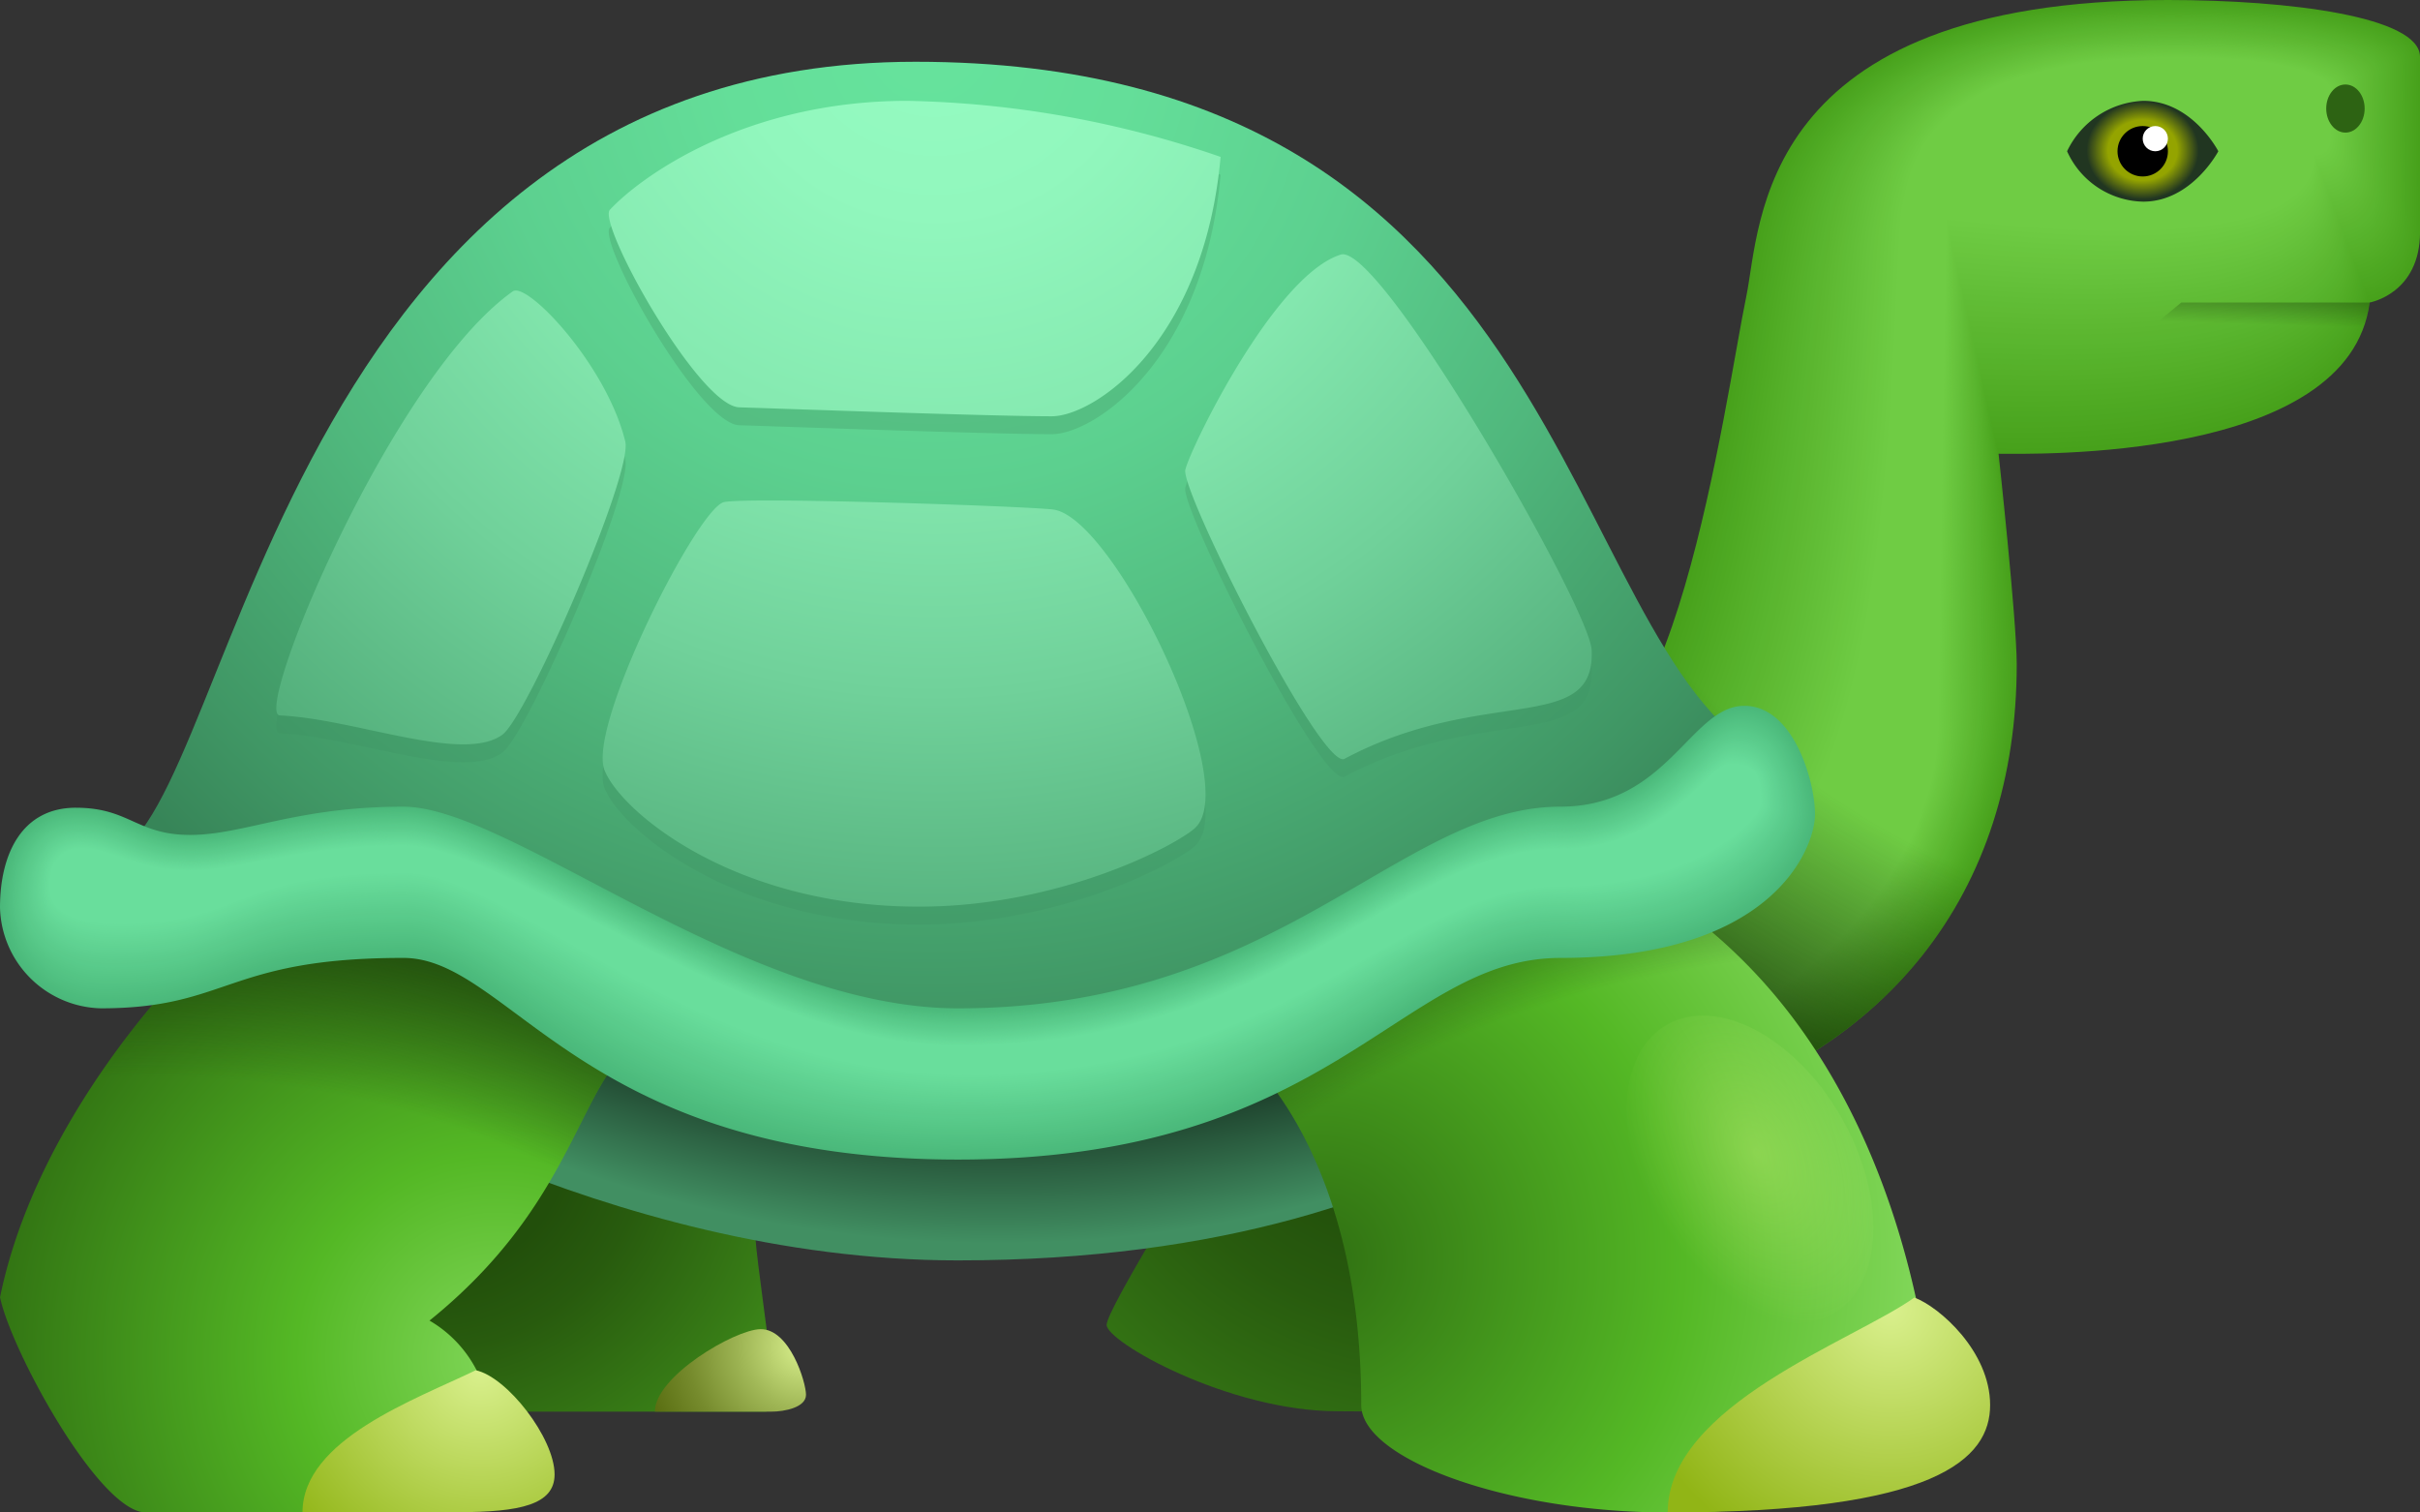 <svg id="icons8_turtle" xmlns="http://www.w3.org/2000/svg" xmlns:xlink="http://www.w3.org/1999/xlink" width="162.216" height="101.385" viewBox="0 0 162.216 101.385">
  <rect x="0" y="0" width="162.216" height="101.385" fill="#333333" stroke="none"/>
  <defs>
    <linearGradient id="linear-gradient" x1="0.506" y1="0.413" x2="0.557" y2="-0.289" gradientUnits="objectBoundingBox">
      <stop offset="0.411" stop-color="#1a3d0a" stop-opacity="0"/>
      <stop offset="1" stop-color="#1a3d0a"/>
    </linearGradient>
    <radialGradient id="radial-gradient" cx="1.447" cy="-0.603" r="1.764" gradientTransform="matrix(-1.138, 0, 0, 1, 3.224, 0)" gradientUnits="objectBoundingBox">
      <stop offset="0.736" stop-color="#1a3d0a" stop-opacity="0"/>
      <stop offset="1" stop-color="#1a3d0a"/>
    </radialGradient>
    <radialGradient id="radial-gradient-2" cx="0.81" cy="-0.199" r="2.412" gradientTransform="matrix(-0.798, 0, 0, 1, 1.395, 0)" gradientUnits="objectBoundingBox">
      <stop offset="0.245" stop-color="#224f0b"/>
      <stop offset="0.379" stop-color="#285b0e"/>
      <stop offset="0.621" stop-color="#377b16"/>
      <stop offset="0.942" stop-color="#4fae23"/>
      <stop offset="1" stop-color="#54b825"/>
    </radialGradient>
    <radialGradient id="radial-gradient-3" cx="0.187" cy="0.307" r="1.4" gradientTransform="matrix(-0.881, 0, 0, 1, 0.389, 0)" xlink:href="#radial-gradient-2"/>
    <radialGradient id="radial-gradient-4" cx="0.495" cy="-3.283" r="4.244" gradientTransform="matrix(-0.006, 1, 0.253, 0.014, 1.329, -3.73)" gradientUnits="objectBoundingBox">
      <stop offset="0.933" stop-color="#1b3b28"/>
      <stop offset="1" stop-color="#418f62"/>
    </radialGradient>
    <radialGradient id="radial-gradient-5" cx="0.092" cy="0.607" r="0.92" gradientTransform="matrix(-0.916, 0, 0, 1, 0.21, 0)" gradientUnits="objectBoundingBox">
      <stop offset="0" stop-color="#307012"/>
      <stop offset="0.611" stop-color="#54b825"/>
      <stop offset="1" stop-color="#80d658"/>
    </radialGradient>
    <radialGradient id="radial-gradient-6" cx="1.433" cy="3.122" r="3.353" gradientTransform="matrix(-0.613, 0, 0, 1, 1.95, 0)" gradientUnits="objectBoundingBox">
      <stop offset="0.862" stop-color="#1a3d0a" stop-opacity="0"/>
      <stop offset="1" stop-color="#1a3d0a"/>
    </radialGradient>
    <radialGradient id="radial-gradient-7" cx="0.764" cy="0.741" r="0.879" gradientTransform="matrix(-0.874, 0, 0, 1, 1.4, 0)" gradientUnits="objectBoundingBox">
      <stop offset="0" stop-color="#80d658"/>
      <stop offset="0.389" stop-color="#54b825"/>
      <stop offset="1" stop-color="#307012"/>
    </radialGradient>
    <radialGradient id="radial-gradient-8" cx="-0.079" cy="2.993" r="3.151" gradientTransform="matrix(-0.532, 0, 0, 1, 0.149, 0)" gradientUnits="objectBoundingBox">
      <stop offset="0.797" stop-color="#1a3d0a" stop-opacity="0"/>
      <stop offset="1" stop-color="#1a3d0a"/>
    </radialGradient>
    <radialGradient id="radial-gradient-9" cx="0.498" cy="-0.02" r="1.07" gradientTransform="matrix(-0.617, 0, 0, 1, 0.805, 0)" gradientUnits="objectBoundingBox">
      <stop offset="0" stop-color="#66e39d"/>
      <stop offset="0.185" stop-color="#64de99"/>
      <stop offset="0.404" stop-color="#5cd08f"/>
      <stop offset="0.64" stop-color="#50b87d"/>
      <stop offset="0.886" stop-color="#409765"/>
      <stop offset="1" stop-color="#378558"/>
    </radialGradient>
    <radialGradient id="radial-gradient-10" cx="0.789" cy="0.055" r="1.26" gradientTransform="matrix(-0.667, 0, 0, 1, 1.218, 0)" gradientUnits="objectBoundingBox">
      <stop offset="0" stop-color="#d9f08d"/>
      <stop offset="1" stop-color="#91b516"/>
    </radialGradient>
    <radialGradient id="radial-gradient-11" cx="0.864" cy="-0.006" r="1.666" gradientTransform="matrix(-0.564, 0, 0, 1, 1.193, 0)" xlink:href="#radial-gradient-10"/>
    <radialGradient id="radial-gradient-12" cx="1.383" cy="0.215" r="2.219" gradientTransform="matrix(-0.546, 0, 0, 1, 1.737, 0)" gradientUnits="objectBoundingBox">
      <stop offset="0" stop-color="#d9f08d"/>
      <stop offset="0.33" stop-color="#a1b857"/>
      <stop offset="0.631" stop-color="#768b2d"/>
      <stop offset="0.864" stop-color="#5b7013"/>
      <stop offset="1" stop-color="#516609"/>
    </radialGradient>
    <radialGradient id="radial-gradient-13" cx="0.5" cy="0.5" r="0.342" gradientTransform="matrix(-1.079, 0.5, 0.988, 1.375, 0.572, -0.484)" gradientUnits="objectBoundingBox">
      <stop offset="0" stop-color="#e6ff8a" stop-opacity="0.302"/>
      <stop offset="1" stop-color="#e6ff8a" stop-opacity="0"/>
    </radialGradient>
    <radialGradient id="radial-gradient-14" cx="0.5" cy="0.5" r="0.424" gradientTransform="matrix(-0.535, -0.804, -1.049, 0.861, -1.856, 0.934)" xlink:href="#radial-gradient-13"/>
    <radialGradient id="radial-gradient-15" cx="0.514" cy="-0.106" r="1.38" gradientTransform="matrix(-0.613, 0, 0, 1, 0.823, 0)" gradientUnits="objectBoundingBox">
      <stop offset="0" stop-color="#5ccc8d"/>
      <stop offset="0.221" stop-color="#59c789"/>
      <stop offset="0.481" stop-color="#52b97e"/>
      <stop offset="0.761" stop-color="#45a16d"/>
      <stop offset="0.998" stop-color="#378759"/>
    </radialGradient>
    <radialGradient id="radial-gradient-16" cx="0.514" cy="-0.106" r="1.38" gradientTransform="matrix(-0.613, 0, 0, 1, 0.823, 0)" gradientUnits="objectBoundingBox">
      <stop offset="0.002" stop-color="#95fcc2"/>
      <stop offset="0.178" stop-color="#91f7bd"/>
      <stop offset="0.387" stop-color="#85e9b0"/>
      <stop offset="0.611" stop-color="#70d19a"/>
      <stop offset="0.845" stop-color="#54b07c"/>
      <stop offset="0.999" stop-color="#3e9664"/>
    </radialGradient>
    <radialGradient id="radial-gradient-17" cx="0.5" cy="0.5" r="0.486" gradientTransform="matrix(0, 1, 0.99, 0, 2.546, 1.004)" gradientUnits="objectBoundingBox">
      <stop offset="0.631" stop-color="#cbf7d5" stop-opacity="0.702"/>
      <stop offset="1" stop-color="#cbf7d5" stop-opacity="0"/>
    </radialGradient>
    <radialGradient id="radial-gradient-18" cx="0.5" cy="0.5" r="0.667" gradientTransform="matrix(-0.667, 0, 0, 0.874, 0.833, 0.054)" gradientUnits="objectBoundingBox">
      <stop offset="0.514" stop-color="#94a400"/>
      <stop offset="0.833" stop-color="#213621"/>
    </radialGradient>
  </defs>
  <path id="Tracé_1" data-name="Tracé 1" d="M62.032,13.809c0-2.687-8.743-3.809-16.9-3.809C17.5,10,17.852,25.15,16.875,29.855c-1.44,6.928-5.056,34.66-13.491,30.666S4.939,69.4,4.939,69.4s.625,16.921,4.775,15.914C26.5,81.25,35,69.655,35,54.525c0-2.95-1.217-14.109-1.217-14.109,2.18,0,23.5.578,24.873-10.138,0,0,3.379-.585,3.379-4.731Z" transform="translate(100.184 -10)" fill="#47a11b"/>
  <path id="Tracé_2" data-name="Tracé 2" d="M61.715,13.8c0-2.663-8.665-3.775-16.749-3.775-27.391,0-27.07,14.968-28.036,19.631C15.5,36.525,11.982,64.6,3.439,60.651c-8.391-3.876,1.4,8.7,1.4,8.7s.622,16.772,4.735,15.775C26.21,81.093,34.693,69.546,34.693,54.551,34.693,51.624,33.513,40,33.513,40c2.163,0,23.535.642,24.87-10.007,0,0,3.329-.564,3.329-4.657C61.715,22.743,61.715,15.916,61.715,13.8Z" transform="translate(100.365 -9.938)" fill="#48a21c"/>
  <path id="Tracé_3" data-name="Tracé 3" d="M61.391,13.792c0-2.639-8.591-3.741-16.6-3.741-27.147,0-26.853,14.785-27.813,19.405-1.413,6.806-4.839,35.218-13.488,31.325-8.341-3.755,1.24,8.52,1.24,8.52s.615,16.62,4.691,15.634c16.492-3.995,24.968-15.495,24.968-30.358,0-2.9-1.139-14.995-1.139-14.995,2.143,0,23.562.706,24.863-9.875,0,0,3.278-.547,3.278-4.583C61.391,22.555,61.391,15.891,61.391,13.792Z" transform="translate(100.554 -9.879)" fill="#49a31d"/>
  <path id="Tracé_4" data-name="Tracé 4" d="M61.073,13.784c0-2.616-8.513-3.707-16.451-3.707-26.9,0-26.641,14.6-27.59,19.182C15.629,36,12.3,64.754,3.544,60.915c-8.293-3.64,1.081,8.341,1.081,8.341s.608,16.472,4.65,15.495C25.622,80.786,34.088,69.333,34.088,54.6c0-2.873-1.1-15.438-1.1-15.438,2.122,0,23.589.771,24.86-9.743,0,0,3.227-.531,3.227-4.508C61.073,22.368,61.073,15.863,61.073,13.784Z" transform="translate(100.737 -9.817)" fill="#4aa41e"/>
  <path id="Tracé_5" data-name="Tracé 5" d="M60.753,13.777c0-2.592-8.435-3.674-16.3-3.674-26.661,0-26.428,14.42-27.367,18.959C15.694,35.747,12.46,64.834,3.6,61.045c-8.243-3.521.926,8.158.926,8.158s.6,16.323,4.61,15.353c16.2-3.924,24.65-15.333,24.65-29.929,0-2.849-1.058-15.884-1.058-15.884,2.105,0,23.616.835,24.856-9.611,0,0,3.177-.514,3.177-4.434C60.753,22.178,60.753,15.835,60.753,13.777Z" transform="translate(100.925 -9.755)" fill="#4ba51f"/>
  <path id="Tracé_6" data-name="Tracé 6" d="M60.432,13.768c0-2.568-8.357-3.64-16.151-3.64-26.414,0-26.211,14.238-27.147,18.733C15.758,35.484,12.622,64.91,3.65,61.175c-8.189-3.41.767,7.979.767,7.979s.6,16.174,4.566,15.214c16.049-3.886,24.495-15.252,24.495-29.712,0-2.822-1.021-16.326-1.021-16.326,2.085,0,23.646.9,24.849-9.479,0,0,3.126-.493,3.126-4.36Z" transform="translate(101.111 -9.695)" fill="#4ca620"/>
  <path id="Tracé_7" data-name="Tracé 7" d="M60.112,13.76c0-2.545-8.28-3.606-16-3.606-26.171,0-26,14.055-26.924,18.509C15.823,35.226,12.789,64.99,3.7,61.306c-8.134-3.3.612,7.8.612,7.8S4.9,85.131,8.838,84.178c15.9-3.849,24.336-15.171,24.336-29.5,0-2.795-.98-16.769-.98-16.769,2.065,0,23.673.96,24.846-9.344,0,0,3.075-.477,3.075-4.285C60.112,21.8,60.112,15.781,60.112,13.76Z" transform="translate(101.296 -9.634)" fill="#4ca721"/>
  <path id="Tracé_8" data-name="Tracé 8" d="M59.792,13.752c0-2.521-8.205-3.572-15.853-3.572-25.927,0-25.782,13.873-26.7,18.286-1.352,6.5-4.285,36.6-13.481,32.974-8.08-3.187.453,7.617.453,7.617S4.8,84.934,8.691,83.988C24.442,80.173,32.867,68.9,32.867,54.7c0-2.768-.939-17.212-.939-17.212,2.045,0,23.7,1.024,24.839-9.212,0,0,3.025-.46,3.025-4.211Z" transform="translate(101.481 -9.572)" fill="#4da822"/>
  <path id="Tracé_9" data-name="Tracé 9" d="M59.472,13.743c0-2.5-8.128-3.538-15.7-3.538C18.084,10.2,18.2,23.9,17.29,28.265c-1.338,6.441-4.17,36.874-13.481,33.3-8.026-3.079.3,7.438.3,7.438S4.687,84.73,8.547,83.8c15.6-3.778,24.021-15,24.021-29.067,0-2.744-.9-17.654-.9-17.654,2.028,0,23.727,1.088,24.836-9.081,0,0,2.974-.439,2.974-4.137C59.472,21.428,59.472,15.73,59.472,13.743Z" transform="translate(101.665 -9.512)" fill="#4ea922"/>
  <path id="Tracé_10" data-name="Tracé 10" d="M59.157,13.736c0-2.474-8.05-3.5-15.556-3.5-25.441,0-25.356,13.508-26.255,17.837C16.021,34.445,13.291,65.212,3.865,61.7-4.1,58.73,4,68.96,4,68.96s.578,15.576,4.4,14.65c15.454-3.744,23.863-14.924,23.863-28.854,0-2.717-.862-18.1-.862-18.1,2.007,0,23.754,1.152,24.829-8.949,0,0,2.923-.422,2.923-4.062C59.157,21.241,59.157,15.7,59.157,13.736Z" transform="translate(101.845 -9.45)" fill="#4faa23"/>
  <path id="Tracé_11" data-name="Tracé 11" d="M58.835,13.728c0-2.45-7.972-3.471-15.407-3.471-25.2,0-25.14,13.325-26.032,17.614-1.311,6.316-3.94,37.418-13.477,33.964-7.911-2.866-.017,7.077-.017,7.077s.571,15.427,4.356,14.512c15.309-3.707,23.7-14.843,23.7-28.638,0-2.69-.821-18.54-.821-18.54,1.987,0,23.785,1.217,24.826-8.817,0,0,2.873-.406,2.873-3.988C58.835,21.051,58.835,15.674,58.835,13.728Z" transform="translate(102.032 -9.388)" fill="#50ab24"/>
  <path id="Tracé_12" data-name="Tracé 12" d="M58.52,13.721c0-2.426-7.895-3.44-15.258-3.44-24.954,0-24.927,13.143-25.809,17.387-1.3,6.255-3.822,37.688-13.477,34.292-7.854-2.761-.176,6.9-.176,6.9s.564,15.279,4.312,14.37c15.16-3.67,23.548-14.762,23.548-28.422,0-2.666-.781-18.983-.781-18.983,1.97,0,23.812,1.281,24.819-8.685,0,0,2.822-.385,2.822-3.913Z" transform="translate(102.216 -9.331)" fill="#51ac25"/>
  <path id="Tracé_13" data-name="Tracé 13" d="M58.2,13.714c0-2.4-7.817-3.407-15.11-3.407-24.707,0-24.714,12.96-25.586,17.164C16.219,33.666,13.8,65.427,4.03,62.094c-7.793-2.66-.331,6.718-.331,6.718s.561,15.13,4.272,14.231C22.982,79.407,31.36,68.363,31.36,54.835c0-2.639-.743-19.425-.743-19.425,1.95,0,23.839,1.345,24.816-8.553,0,0,2.771-.368,2.771-3.839Z" transform="translate(102.397 -9.269)" fill="#52ad26"/>
  <path id="Tracé_14" data-name="Tracé 14" d="M57.88,13.706c0-2.376-7.742-3.373-14.958-3.373-24.464,0-24.5,12.778-25.363,16.941C16.285,33.408,13.974,65.5,4.085,62.225c-7.732-2.558-.49,6.536-.49,6.536S4.15,83.739,7.823,82.85c14.863-3.6,23.231-14.6,23.231-27.992,0-2.612-.7-19.868-.7-19.868,1.93,0,23.866,1.409,24.812-8.422,0,0,2.72-.351,2.72-3.765C57.88,20.488,57.88,15.595,57.88,13.706Z" transform="translate(102.585 -9.208)" fill="#53ae27"/>
  <path id="Tracé_15" data-name="Tracé 15" d="M57.567,13.7c0-2.352-7.665-3.339-14.809-3.339-24.221,0-24.285,12.6-25.14,16.715-1.261,6.073-3.464,38.492-13.474,35.282-7.671-2.46-.649,6.357-.649,6.357s.547,14.829,4.187,13.951C22.4,79.1,30.758,68.147,30.758,54.886c0-2.585-.662-20.311-.662-20.311,1.913,0,23.9,1.473,24.805-8.29,0,0,2.666-.335,2.666-3.69C57.567,20.3,57.567,15.569,57.567,13.7Z" transform="translate(102.763 -9.148)" fill="#54af28"/>
  <path id="Tracé_16" data-name="Tracé 16" d="M57.249,13.689c0-2.328-7.587-3.305-14.66-3.305-23.978,0-24.072,12.413-24.917,16.492-1.25,6.012-3.346,38.756-13.471,35.61-7.611-2.362-.8,6.178-.8,6.178S3.941,83.344,7.54,82.472c14.566-3.528,22.916-14.434,22.916-27.563,0-2.562-.622-20.753-.622-20.753,1.893,0,23.923,1.534,24.8-8.158,0,0,2.616-.314,2.616-3.616C57.249,20.114,57.249,15.541,57.249,13.689Z" transform="translate(102.945 -9.086)" fill="#55b029"/>
  <path id="Tracé_17" data-name="Tracé 17" d="M56.937,13.681c0-2.3-7.509-3.271-14.512-3.271-23.734,0-23.856,12.227-24.694,16.269C16.5,32.63,14.508,65.7,4.261,62.62c-7.546-2.268-.963,6-.963,6s.537,14.532,4.1,13.667c14.42-3.491,22.758-14.353,22.758-27.347,0-2.535-.585-21.2-.585-21.2,1.872,0,23.95,1.6,24.8-8.026,0,0,2.565-.3,2.565-3.542C56.937,19.927,56.937,15.513,56.937,13.681Z" transform="translate(103.122 -9.024)" fill="#56b12a"/>
  <path id="Tracé_18" data-name="Tracé 18" d="M56.63,13.673c0-2.281-7.432-3.238-14.363-3.238-23.491,0-23.643,12.045-24.474,16.042-1.223,5.89-3.1,39.283-13.471,36.272C-3.164,60.577,3.2,68.566,3.2,68.566s.531,14.383,4.059,13.528c14.272-3.457,22.6-14.272,22.6-27.131,0-2.508-.544-21.639-.544-21.639,1.855,0,23.978,1.663,24.792-7.894,0,0,2.514-.28,2.514-3.467C56.63,19.739,56.63,15.491,56.63,13.673Z" transform="translate(103.295 -8.965)" fill="#56b22b"/>
  <path id="Tracé_19" data-name="Tracé 19" d="M56.316,13.665c0-2.258-7.354-3.2-14.214-3.2-23.244,0-23.43,11.862-24.251,15.819-1.21,5.83-2.977,39.543-13.467,36.6-7.421-2.082-1.277,5.637-1.277,5.637S3.633,82.752,7.124,81.9c14.123-3.42,22.443-14.19,22.443-26.918,0-2.484-.5-22.082-.5-22.082,1.835,0,24,1.727,24.785-7.759,0,0,2.464-.26,2.464-3.393C56.316,19.552,56.316,15.463,56.316,13.665Z" transform="translate(103.473 -8.903)" fill="#57b32c"/>
  <path id="Tracé_20" data-name="Tracé 20" d="M56.006,13.657c0-2.234-7.279-3.17-14.065-3.17-23,0-23.214,11.68-24.028,15.6-1.2,5.769-2.856,39.8-13.467,36.931-7.357-1.991-1.433,5.454-1.433,5.454s.52,14.082,3.974,13.248C20.96,78.334,29.27,67.607,29.27,55.015c0-2.457-.466-22.524-.466-22.524,1.815,0,24.035,1.791,24.782-7.628,0,0,2.413-.243,2.413-3.319C56.006,19.362,56.006,15.435,56.006,13.657Z" transform="translate(103.652 -8.841)" fill="#58b42d"/>
  <path id="Tracé_21" data-name="Tracé 21" d="M55.7,13.649c0-2.21-7.2-3.136-13.917-3.136-22.758,0-23,11.5-23.805,15.37-1.186,5.7-2.731,40.057-13.464,37.259-7.293-1.9-1.592,5.275-1.592,5.275s.517,13.934,3.934,13.106C20.677,78.174,28.98,67.5,28.98,55.038c0-2.43-.426-22.967-.426-22.967,1.795,0,24.062,1.855,24.778-7.5,0,0,2.362-.226,2.362-3.244Z" transform="translate(103.827 -8.779)" fill="#59b52e"/>
  <path id="Tracé_22" data-name="Tracé 22" d="M55.388,13.64c0-2.187-7.124-3.1-13.768-3.1-22.514,0-22.785,11.315-23.582,15.147C16.865,31.329,15.432,66,4.573,63.275c-7.225-1.811-1.747,5.1-1.747,5.1s.51,13.785,3.893,12.967C20.4,78.026,28.69,67.395,28.69,55.066c0-2.406-.385-23.41-.385-23.41,1.778,0,24.089,1.92,24.772-7.364,0,0,2.312-.206,2.312-3.17Z" transform="translate(104 -8.72)" fill="#5ab62f"/>
  <path id="Tracé_23" data-name="Tracé 23" d="M55.081,13.633c0-2.163-7.046-3.069-13.616-3.069-22.271,0-22.572,11.132-23.359,14.924-1.159,5.583-2.481,40.567-13.464,37.918-7.161-1.727-1.906,4.914-1.906,4.914s.5,13.636,3.849,12.825C20.117,77.867,28.4,67.282,28.4,55.089c0-2.379-.345-23.852-.345-23.852,1.757,0,24.116,1.984,24.768-7.232,0,0,2.261-.189,2.261-3.1C55.081,18.8,55.081,15.353,55.081,13.633Z" transform="translate(104.171 -8.658)" fill="#5bb62f"/>
  <path id="Tracé_24" data-name="Tracé 24" d="M54.773,13.625c0-2.139-6.969-3.035-13.467-3.035-22.028,0-22.359,10.95-23.136,14.7C17.024,30.81,15.814,66.1,4.709,63.537c-7.094-1.639-2.061,4.735-2.061,4.735s.5,13.488,3.809,12.687c13.383-3.241,21.656-13.782,21.656-25.84,0-2.352-.308-24.3-.308-24.3,1.737,0,24.146,2.048,24.762-7.1,0,0,2.21-.172,2.21-3.021C54.773,18.61,54.773,15.325,54.773,13.625Z" transform="translate(104.344 -8.596)" fill="#5cb730"/>
  <path id="Tracé_25" data-name="Tracé 25" d="M54.475,13.616c0-2.116-6.891-3-13.319-3-21.784,0-22.142,10.767-22.913,14.474-1.136,5.461-2.227,41.064-13.461,38.58-7.029-1.558-2.22,4.556-2.22,4.556S3.056,81.564,6.327,80.77c13.234-3.2,21.5-13.7,21.5-25.627,0-2.325-.267-24.738-.267-24.738,1.72,0,24.174,2.109,24.758-6.969,0,0,2.159-.155,2.159-2.947C54.475,18.425,54.475,15.3,54.475,13.616Z" transform="translate(104.507 -8.537)" fill="#5db831"/>
  <path id="Tracé_26" data-name="Tracé 26" d="M54.175,13.608c0-2.092-6.816-2.967-13.17-2.967-21.538,0-21.93,10.585-22.69,14.251-1.122,5.4-2.1,41.311-13.461,38.908-6.962-1.473-2.376,4.373-2.376,4.373S2.966,81.36,6.2,80.58c13.085-3.17,21.338-13.619,21.338-25.41,0-2.3-.226-25.184-.226-25.184,1.7,0,24.2,2.173,24.751-6.837,0,0,2.109-.135,2.109-2.873C54.175,18.235,54.175,15.271,54.175,13.608Z" transform="translate(104.671 -8.475)" fill="#5eb932"/>
  <path id="Tracé_27" data-name="Tracé 27" d="M53.874,13.6c0-2.068-6.739-2.933-13.021-2.933-21.294,0-21.717,10.4-22.467,14.025-1.108,5.34-1.974,41.558-13.457,39.239-6.894-1.392-2.535,4.194-2.535,4.194s.483,13.038,3.68,12.264C19.012,77.257,27.257,66.854,27.257,55.2c0-2.274-.186-25.627-.186-25.627,1.68,0,24.228,2.237,24.748-6.7,0,0,2.058-.118,2.058-2.8C53.874,18.048,53.874,15.243,53.874,13.6Z" transform="translate(104.84 -8.413)" fill="#5fba33"/>
  <path id="Tracé_28" data-name="Tracé 28" d="M53.583,13.592c0-2.045-6.661-2.9-12.872-2.9-21.051,0-21.5,10.22-22.244,13.8-1.095,5.279-1.849,41.8-13.457,39.567-6.83-1.311-2.69,4.011-2.69,4.011S2.8,80.962,5.959,80.195c12.788-3.1,21.024-13.454,21.024-24.981,0-2.247-.149-26.069-.149-26.069,1.663,0,24.255,2.3,24.741-6.573,0,0,2.007-.1,2.007-2.724Z" transform="translate(104.997 -8.353)" fill="#60bb34"/>
  <path id="Tracé_29" data-name="Tracé 29" d="M53.293,13.584c0-2.021-6.583-2.866-12.724-2.866-20.808,0-21.287,10.037-22.024,13.579-1.085,5.218-1.72,42.038-13.454,39.9-6.762-1.234-2.849,3.832-2.849,3.832s.47,12.741,3.6,11.984C18.481,76.949,26.7,66.638,26.7,55.246c0-2.224-.108-26.512-.108-26.512,1.642,0,24.285,2.366,24.738-6.441,0,0,1.957-.081,1.957-2.65C53.293,17.673,53.293,15.192,53.293,13.584Z" transform="translate(105.151 -8.292)" fill="#60bc35"/>
  <path id="Tracé_30" data-name="Tracé 30" d="M53.007,13.578c0-2-6.506-2.835-12.575-2.835-20.564,0-21.075,9.855-21.8,13.352-1.071,5.157-1.592,42.274-13.454,40.226-6.695-1.156-3.008,3.653-3.008,3.653s.466,12.592,3.555,11.842c12.494-3.025,20.71-13.292,20.71-24.549,0-2.2-.068-26.955-.068-26.955,1.622,0,24.312,2.43,24.735-6.31,0,0,1.906-.064,1.906-2.575Z" transform="translate(105.302 -8.232)" fill="#61bd36"/>
  <path id="Tracé_31" data-name="Tracé 31" d="M52.719,13.57c0-1.974-6.428-2.8-12.423-2.8-20.321,0-20.858,9.672-21.578,13.129C17.66,28.994,17.255,66.4,5.264,64.455-1.363,63.377,2.1,67.925,2.1,67.925s.46,12.44,3.511,11.7c12.345-2.991,20.551-13.21,20.551-24.336,0-2.17-.03-27.4-.03-27.4,1.6,0,24.339,2.494,24.728-6.174,0,0,1.855-.047,1.855-2.5C52.719,17.3,52.719,15.141,52.719,13.57Z" transform="translate(105.455 -8.173)" fill="#62be37"/>
  <path id="Tracé_32" data-name="Tracé 32" d="M52.437,13.562c0-1.95-6.353-2.768-12.274-2.768-20.078,0-20.645,9.49-21.355,12.906-1.044,5.032-1.335,42.74-13.45,40.885-6.56-1-3.322,3.292-3.322,3.292s.456,12.291,3.471,11.561C17.7,76.485,25.9,66.309,25.9,55.319c0-2.143.01-27.84.01-27.84,1.585,0,24.366,2.558,24.724-6.043,0,0,1.8-.03,1.8-2.426C52.437,17.11,52.437,15.113,52.437,13.562Z" transform="translate(105.602 -8.111)" fill="#63bf38"/>
  <path id="Tracé_33" data-name="Tracé 33" d="M52.16,13.554c0-1.926-6.276-2.734-12.126-2.734C20.2,10.82,19.606,20.127,18.9,23.5,17.869,28.471,17.7,66.467,5.452,64.716c-6.492-.929-3.477,3.113-3.477,3.113S2.424,79.971,5.4,79.251c12.048-2.917,20.236-13.045,20.236-23.9,0-2.119.051-28.283.051-28.283,1.565,0,24.393,2.622,24.718-5.911,0,0,1.754-.01,1.754-2.352Z" transform="translate(105.743 -8.049)" fill="#64c039"/>
  <path id="Tracé_34" data-name="Tracé 34" d="M51.891,13.545c0-1.9-6.2-2.7-11.977-2.7C20.326,10.845,19.7,19.97,19,23.3c-1.021,4.91-1.078,43.193-13.45,41.547-6.428-.855-3.636,2.93-3.636,2.93S2.361,79.773,5.3,79.06C17.2,76.177,25.382,66.1,25.382,55.37c0-2.092.091-28.726.091-28.726,1.544,0,24.424,2.687,24.714-5.779,0,0,1.7.007,1.7-2.278C51.891,16.735,51.891,15.059,51.891,13.545Z" transform="translate(105.881 -7.989)" fill="#65c13a"/>
  <path id="Tracé_35" data-name="Tracé 35" d="M51.621,13.537c0-1.879-6.12-2.666-11.828-2.666-19.344,0-20,8.939-20.686,12.23-1.007,4.85-.95,43.416-13.447,41.875-6.36-.784-3.792,2.751-3.792,2.751S2.307,79.573,5.21,78.87C16.964,76.024,25.129,65.987,25.129,55.4c0-2.065.128-29.168.128-29.168,1.528,0,24.451,2.748,24.707-5.647,0,0,1.653.024,1.653-2.2C51.621,16.545,51.621,15.031,51.621,13.537Z" transform="translate(106.016 -7.927)" fill="#66c23b"/>
  <path id="Tracé_36" data-name="Tracé 36" d="M51.361,13.53c0-1.855-6.043-2.633-11.68-2.633-19.1,0-19.787,8.756-20.463,12.007C18.226,27.693,18.4,66.54,5.772,65.111c-6.293-.713-3.951,2.572-3.951,2.572s.433,11.7,3.3,11c11.605-2.812,19.763-12.8,19.763-23.258,0-2.041.169-29.611.169-29.611,1.507,0,24.478,2.812,24.7-5.515,0,0,1.6.044,1.6-2.129Z" transform="translate(106.14 -7.866)" fill="#67c33c"/>
  <path id="Tracé_37" data-name="Tracé 37" d="M51.1,13.521c0-1.832-5.965-2.6-11.531-2.6C20.714,10.922,20,19.5,19.331,22.706c-.983,4.728-.693,43.852-13.444,42.534C-.337,64.6,1.782,67.63,1.782,67.63s.426,11.544,3.258,10.858c11.456-2.775,19.6-12.72,19.6-23.045,0-2.014.21-30.054.21-30.054,1.487,0,24.5,2.876,24.7-5.384,0,0,1.551.061,1.551-2.055C51.1,16.17,51.1,14.981,51.1,13.521Z" transform="translate(106.264 -7.806)" fill="#68c43d"/>
  <path id="Tracé_38" data-name="Tracé 38" d="M50.858,13.513c0-1.808-5.89-2.565-11.382-2.565-18.614,0-19.361,8.391-20.017,11.558-.97,4.667-.564,44.065-13.444,42.865-6.161-.575-4.265,2.21-4.265,2.21s.422,11.4,3.217,10.72c11.308-2.737,19.446-12.639,19.446-22.828,0-1.987.25-30.5.25-30.5,1.47,0,24.535,2.94,24.694-5.252,0,0,1.5.078,1.5-1.98C50.858,15.983,50.858,14.953,50.858,13.513Z" transform="translate(106.373 -7.744)" fill="#69c53d"/>
  <path id="Tracé_39" data-name="Tracé 39" d="M50.615,13.505c0-1.784-5.813-2.531-11.233-2.531-18.368,0-19.145,8.209-19.794,11.335C18.632,26.915,19.149,66.58,6.145,65.5.051,65,1.724,67.533,1.724,67.533S2.14,78.78,4.9,78.111c11.159-2.7,19.29-12.555,19.29-22.612,0-1.963.287-30.939.287-30.939,1.45,0,24.562,3,24.691-5.12,0,0,1.45.1,1.45-1.906C50.615,15.793,50.615,14.925,50.615,13.505Z" transform="translate(106.48 -7.682)" fill="#6ac63e"/>
  <path id="Tracé_40" data-name="Tracé 40" d="M50.378,13.5c0-1.761-5.735-2.5-11.081-2.5-18.124,0-18.932,8.026-19.571,11.112-.943,4.545-.311,44.478-13.44,43.524C.257,65.2,1.707,67.484,1.707,67.484s.412,11.1,3.133,10.439c11.01-2.666,19.131-12.474,19.131-22.4,0-1.936.328-31.382.328-31.382,1.43,0,24.589,3.069,24.684-4.988,0,0,1.4.115,1.4-1.832C50.378,15.609,50.378,14.9,50.378,13.5Z" transform="translate(106.582 -7.623)" fill="#6ac73f"/>
  <path id="Tracé_41" data-name="Tracé 41" d="M50.156,13.489c0-1.737-5.657-2.464-10.933-2.464-17.881,0-18.719,7.844-19.351,10.885-.933,4.485-.186,44.68-13.44,43.856C.468,65.394,1.7,67.435,1.7,67.435s.406,10.95,3.092,10.3C15.655,75.1,23.763,65.34,23.763,55.55c0-1.909.368-31.825.368-31.825,1.413,0,24.616,3.133,24.68-4.856,0,0,1.348.132,1.348-1.757C50.156,15.418,50.156,14.871,50.156,13.489Z" transform="translate(106.672 -7.561)" fill="#6bc840"/>
  <path id="Tracé_42" data-name="Tracé 42" d="M49.941,13.481c0-1.713-5.58-2.43-10.784-2.43-17.638,0-18.5,7.661-19.128,10.662C19.11,26.137,19.972,66.59,6.593,65.9c-5.9-.308-4.894,1.49-4.894,1.49s.4,10.8,3.048,10.159c10.716-2.6,18.817-12.311,18.817-21.967,0-1.882.406-32.267.406-32.267,1.392,0,24.643,3.2,24.674-4.725,0,0,1.3.149,1.3-1.683C49.941,15.231,49.941,14.843,49.941,13.481Z" transform="translate(106.752 -7.499)" fill="#6cc941"/>
  <path id="Tracé_43" data-name="Tracé 43" d="M49.736,13.473c0-1.69-5.5-2.4-10.635-2.4-17.394,0-18.29,7.479-18.9,10.439-.906,4.36.068,45.072-13.437,44.515-5.836-.24-5.049,1.308-5.049,1.308s.4,10.649,3.008,10.017C15.285,74.8,23.375,65.125,23.375,55.6c0-1.859.446-32.71.446-32.71,1.372,0,24.674,3.261,24.67-4.589,0,0,1.244.169,1.244-1.609Z" transform="translate(106.823 -7.437)" fill="#6dca42"/>
  <path id="Tracé_44" data-name="Tracé 44" d="M49.542,13.464c0-1.666-5.427-2.362-10.487-2.362-17.151,0-18.074,7.3-18.682,10.213-.892,4.3.193,45.262-13.437,44.842-5.772-.176-5.208,1.129-5.208,1.129s.389,10.5,2.964,9.878C15.112,74.64,23.2,65.015,23.2,55.627c0-1.832.487-33.153.487-33.153,1.352,0,24.7,3.322,24.664-4.458,0,0,1.193.186,1.193-1.534C49.542,14.857,49.542,14.789,49.542,13.464Z" transform="translate(106.881 -7.378)" fill="#6ecb43"/>
  <path id="Tracé_45" data-name="Tracé 45" d="M49.351,13.456c0-1.642-5.35-2.328-10.338-2.328-16.908,0-17.861,7.114-18.459,9.99-.882,4.238.314,45.447-13.433,45.174-5.711-.115-5.363.95-5.363.95s.382,10.351,2.923,9.736c10.27-2.487,18.344-12.068,18.344-21.321,0-1.8.527-33.6.527-33.6,1.335,0,24.728,3.386,24.66-4.326,0,0,1.142.2,1.142-1.46C49.351,14.666,49.351,14.761,49.351,13.456Z" transform="translate(106.938 -7.316)" fill="#6fcc44"/>
  <path id="Tracé_46" data-name="Tracé 46" d="M1,26.138c2.18,0,23.5.578,24.873-10.138H13.251Z" transform="translate(132.963 4.277)" fill="url(#linear-gradient)"/>
  <path id="Tracé_47" data-name="Tracé 47" d="M21.753,20.519c-2.166,8.834-5.448,17.3-10.368,14.971-8.435-4,1.555,8.881,1.555,8.881s.625,16.921,4.775,15.914C34.5,56.22,43,44.625,43,29.495Z" transform="translate(92.184 15.03)" fill="url(#radial-gradient)"/>
  <path id="Tracé_48" data-name="Tracé 48" d="M24.411,35.924c-.835,1.838-6.914,11.484-6.969,12.6s8.141,5.8,15.5,5.8,13.156.612,13.548-3.957-1.9-18.509-5.576-19.179S24.411,35.924,24.411,35.924Z" transform="translate(56.737 40.276)" fill="url(#radial-gradient-2)"/>
  <path id="Tracé_49" data-name="Tracé 49" d="M32.707,41.886c-.368,1.521,5.188,3.528,5.394,7.469s1.987,7.056,2.95,7.056h20.9c1.321,0-.828-9.959-.757-13.281s.558-12.795-6.7-12.866S34.644,33.863,32.707,41.886Z" transform="translate(-10.636 38.215)" fill="url(#radial-gradient-3)"/>
  <path id="Tracé_50" data-name="Tracé 50" d="M58.905,41.651c-7.55,0-36.674-9.554-36.674-9.554L14.654,43.392S35.12,56.558,58.875,56.558c35.823,0,47.144-17.732,47.144-17.732,5.667-9.273-8.513-12.886-8.513-12.886S71.693,41.651,58.905,41.651Z" transform="translate(5.335 27.929)" fill="url(#radial-gradient-4)"/>
  <path id="Tracé_51" data-name="Tracé 51" d="M9.592,39S18.24,45.22,18.24,63.23c0,3.6,9.74,7.2,20.544,7.2a43.7,43.7,0,0,0,18.009-3.6s0-28.814-21.612-39.618C13.573,34.413,9.592,39,9.592,39Z" transform="translate(73.006 30.953)" fill="url(#radial-gradient-5)"/>
  <path id="Tracé_52" data-name="Tracé 52" d="M11.67,39s4.863,3.5,7.3,12.842c0,0,24.846-1.443,32.882-10.659A34.943,34.943,0,0,0,37.26,27.21C15.651,34.415,11.67,39,11.67,39Z" transform="translate(70.928 30.951)" fill="url(#radial-gradient-6)"/>
  <path id="Tracé_53" data-name="Tracé 53" d="M46.771,31.793S36.994,41.486,34.5,53.662c.71,3.518,6.644,14.43,9.78,14.43H64.912A8.158,8.158,0,0,0,63.287,55.23c11.676-9.422,9.608-18.915,16.843-19.855-4.042-4.322-11.676-7.181-16.566-7.181S46.771,31.793,46.771,31.793Z" transform="translate(-34.497 33.292)" fill="url(#radial-gradient-7)"/>
  <path id="Tracé_54" data-name="Tracé 54" d="M42.828,31.8a53.93,53.93,0,0,0-8.182,11.146c-1.737,3.16,11.784,5.353,29.635,7.448,6.3-7.6,5.921-14.238,11.909-15.015-4.042-4.322-11.676-7.181-16.566-7.181S42.828,31.8,42.828,31.8Z" transform="translate(-30.554 33.29)" fill="url(#radial-gradient-8)"/>
  <path id="Tracé_55" data-name="Tracé 55" d="M67.609,11.225C23.588,11.225,21.831,64.536,13,64.536c0,2.464.03,4.958,6.174,5.15,3.312.1,9.02-.767,13.629-.575s21.115,10.9,33.781,10.9,17.276-.477,23.8-4.316,13.437-10.618,19.2-10.618,13.6-4.038,14.941-7.3C110.647,50.136,111.627,11.225,67.609,11.225Z" transform="translate(-6.241 -7.085)" fill="url(#radial-gradient-9)"/>
  <g id="Groupe_1" data-name="Groupe 1" transform="translate(0 47.313)">
    <path id="Tracé_56" data-name="Tracé 56" d="M76.21,44.277c-14.407,0-29.969-13.518-37.174-13.518s-10.683,1.893-14.285,1.893-4.066-1.822-7.668-1.822S12,33.915,12,37.518a6.933,6.933,0,0,0,6.759,6.759c8.574,0,8.422-3.379,20.277-3.379C46.241,40.9,51,54.415,76.21,54.415S105.781,40.9,116.589,40.9c14.312,0,17.073-7.4,17.073-9.625S132.219,24,128.924,24c-3.6,0-5.133,6.759-12.339,6.759C105.781,30.759,97.822,44.277,76.21,44.277Z" transform="translate(-12 -24)" fill="#4ab87a"/>
    <path id="Tracé_57" data-name="Tracé 57" d="M76.157,44.27c-14.407,0-29.969-13.515-37.174-13.515S28.3,32.644,24.7,32.644,20.6,30.83,17.04,30.83s-5.012,3.045-5.012,6.587a6.829,6.829,0,0,0,6.7,6.647c8.574,0,8.395-3.379,20.25-3.379,7.205,0,12.156,13.518,37.188,13.518,25.127,0,29.557-13.494,40.361-13.494,14.184,0,16.982-7.33,16.982-9.523,0-2.224-1.419-7.154-4.667-7.154-3.548,0-5.11,6.732-12.315,6.732C105.728,30.759,97.769,44.27,76.157,44.27Z" transform="translate(-11.947 -23.929)" fill="#4bb97b"/>
    <path id="Tracé_58" data-name="Tracé 58" d="M76.1,44.265c-14.407,0-29.969-13.511-37.174-13.511s-10.683,1.882-14.285,1.882-4.133-1.8-7.644-1.8-4.937,3-4.937,6.482a6.726,6.726,0,0,0,6.651,6.536c8.574,0,8.368-3.379,20.22-3.379,7.205,0,12.345,13.518,37.2,13.518,25.042,0,29.54-13.474,40.348-13.474,14.052,0,16.891-7.259,16.891-9.419,0-2.224-1.4-7.036-4.6-7.036-3.5,0-5.086,6.7-12.291,6.7C105.667,30.764,97.708,44.265,76.1,44.265Z" transform="translate(-11.886 -23.86)" fill="#4cba7c"/>
    <path id="Tracé_59" data-name="Tracé 59" d="M76.044,44.26c-14.407,0-29.969-13.511-37.174-13.511s-10.683,1.879-14.285,1.879-4.164-1.8-7.634-1.8-4.866,2.96-4.866,6.38a6.626,6.626,0,0,0,6.6,6.424c8.574,0,8.341-3.383,20.192-3.383,7.205,0,12.538,13.518,37.212,13.518,24.954,0,29.527-13.45,40.331-13.45,13.924,0,16.8-7.188,16.8-9.314,0-2.224-1.372-6.918-4.532-6.918-3.444,0-5.062,6.678-12.268,6.678C105.615,30.766,97.656,44.26,76.044,44.26Z" transform="translate(-11.834 -23.791)" fill="#4cbb7d"/>
    <path id="Tracé_60" data-name="Tracé 60" d="M75.981,44.252c-14.407,0-29.969-13.508-37.174-13.508s-10.683,1.872-14.285,1.872-4.2-1.791-7.621-1.791-4.792,2.92-4.792,6.279a6.524,6.524,0,0,0,6.543,6.313c8.574,0,8.31-3.383,20.165-3.383,7.205,0,12.731,13.521,37.225,13.521,24.87,0,29.51-13.43,40.317-13.43,13.792,0,16.7-7.117,16.7-9.209,0-2.224-1.348-6.8-4.461-6.8-3.39,0-5.039,6.651-12.244,6.651C105.552,30.768,97.593,44.252,75.981,44.252Z" transform="translate(-11.771 -23.722)" fill="#4dbc7d"/>
    <path id="Tracé_61" data-name="Tracé 61" d="M75.925,44.245c-14.407,0-29.969-13.5-37.174-13.5s-10.683,1.869-14.285,1.869-4.228-1.781-7.611-1.781S12.137,33.7,12.137,37a6.423,6.423,0,0,0,6.489,6.2c8.574,0,8.283-3.383,20.138-3.383,7.205,0,12.923,13.521,37.235,13.521,24.785,0,29.5-13.406,40.3-13.406,13.66,0,16.614-7.046,16.614-9.1,0-2.224-1.321-6.685-4.393-6.685-3.339,0-5.015,6.624-12.22,6.624C105.5,30.771,97.537,44.245,75.925,44.245Z" transform="translate(-11.715 -23.65)" fill="#4ebd7e"/>
    <path id="Tracé_62" data-name="Tracé 62" d="M75.867,44.235c-14.407,0-29.969-13.5-37.174-13.5S28.01,32.6,24.408,32.6s-4.262-1.774-7.6-1.774-4.647,2.835-4.647,6.073A6.326,6.326,0,0,0,18.6,42.988c8.574,0,8.256-3.383,20.108-3.383,7.205,0,13.116,13.521,37.249,13.521,24.7,0,29.479-13.383,40.287-13.383,13.528,0,16.519-6.975,16.519-9,0-2.224-1.3-6.566-4.326-6.566-3.285,0-4.992,6.593-12.2,6.593C105.438,30.768,97.479,44.235,75.867,44.235Z" transform="translate(-11.657 -23.576)" fill="#4fbe7f"/>
    <path id="Tracé_63" data-name="Tracé 63" d="M75.81,44.23c-14.407,0-29.969-13.5-37.174-13.5S27.953,32.588,24.35,32.588s-4.292-1.767-7.587-1.767-4.572,2.791-4.572,5.972a6.224,6.224,0,0,0,6.384,5.982c8.574,0,8.226-3.383,20.081-3.383,7.205,0,13.308,13.521,37.262,13.521,24.613,0,29.466-13.363,40.27-13.363,13.4,0,16.428-6.9,16.428-8.895,0-2.224-1.274-6.448-4.258-6.448-3.234,0-4.968,6.566-12.173,6.566C105.381,30.77,97.422,44.23,75.81,44.23Z" transform="translate(-11.6 -23.507)" fill="#50bf80"/>
    <path id="Tracé_64" data-name="Tracé 64" d="M75.752,44.226c-14.407,0-29.969-13.5-37.174-13.5S27.9,32.58,24.293,32.58s-4.326-1.757-7.573-1.757-4.5,2.751-4.5,5.867a6.127,6.127,0,0,0,6.33,5.87c8.574,0,8.2-3.386,20.054-3.386,7.205,0,13.5,13.521,37.272,13.521,24.528,0,29.449-13.339,40.257-13.339,13.268,0,16.336-6.833,16.336-8.79,0-2.224-1.25-6.33-4.187-6.33-3.18,0-4.944,6.539-12.149,6.539C105.323,30.775,97.364,44.226,75.752,44.226Z" transform="translate(-11.542 -23.438)" fill="#50c081"/>
    <path id="Tracé_65" data-name="Tracé 65" d="M75.7,44.221c-14.407,0-29.969-13.494-37.174-13.494s-10.683,1.845-14.285,1.845-4.356-1.751-7.563-1.751-4.427,2.71-4.427,5.765a6.029,6.029,0,0,0,6.276,5.759c8.574,0,8.172-3.386,20.027-3.386,7.205,0,13.69,13.521,37.286,13.521,24.44,0,29.435-13.315,40.24-13.315,13.136,0,16.242-6.762,16.242-8.685,0-2.224-1.227-6.215-4.12-6.215-3.126,0-4.921,6.512-12.122,6.512C105.267,30.777,97.308,44.221,75.7,44.221Z" transform="translate(-11.486 -23.369)" fill="#51c182"/>
    <path id="Tracé_66" data-name="Tracé 66" d="M75.64,44.213c-14.407,0-29.969-13.491-37.174-13.491S27.783,32.564,24.18,32.564s-4.39-1.744-7.55-1.744-4.356,2.666-4.356,5.664A5.929,5.929,0,0,0,18.5,42.131c8.574,0,8.145-3.386,20-3.386,7.205,0,13.883,13.525,37.3,13.525,24.356,0,29.419-13.295,40.226-13.295,13.008,0,16.151-6.691,16.151-8.584,0-2.224-1.2-6.1-4.052-6.1-3.075,0-4.9,6.485-12.1,6.485C105.21,30.779,97.251,44.213,75.64,44.213Z" transform="translate(-11.429 -23.3)" fill="#52c283"/>
    <path id="Tracé_67" data-name="Tracé 67" d="M75.582,44.208c-14.407,0-29.969-13.491-37.174-13.491s-10.683,1.835-14.285,1.835-4.42-1.734-7.54-1.734S12.3,33.444,12.3,36.378s2.565,5.536,6.168,5.536c8.574,0,8.114-3.386,19.969-3.386,7.205,0,14.076,13.525,37.31,13.525,24.272,0,29.4-13.271,40.209-13.271,12.876,0,16.059-6.62,16.059-8.479,0-2.224-1.179-5.978-3.981-5.978-3.021,0-4.873,6.458-12.075,6.458C105.153,30.785,97.194,44.208,75.582,44.208Z" transform="translate(-11.372 -23.231)" fill="#53c384"/>
    <path id="Tracé_68" data-name="Tracé 68" d="M75.52,44.2c-14.407,0-29.969-13.488-37.174-13.488s-10.683,1.832-14.285,1.832-4.454-1.727-7.526-1.727-4.207,2.582-4.207,5.458S14.838,41.7,18.44,41.7c8.574,0,8.087-3.386,19.942-3.386,7.205,0,14.268,13.525,37.323,13.525,24.187,0,29.388-13.251,40.2-13.251,12.744,0,15.965-6.549,15.965-8.374,0-2.224-1.156-5.86-3.913-5.86-2.971,0-4.85,6.431-12.051,6.431C105.091,30.784,97.132,44.2,75.52,44.2Z" transform="translate(-11.31 -23.16)" fill="#54c484"/>
    <path id="Tracé_69" data-name="Tracé 69" d="M75.469,44.2C61.062,44.2,45.5,30.712,38.295,30.712s-10.683,1.825-14.285,1.825-4.485-1.717-7.516-1.717-4.137,2.541-4.137,5.356,2.457,5.313,6.059,5.313c8.574,0,8.06-3.39,19.912-3.39,7.205,0,14.461,13.525,37.333,13.525,24.1,0,29.375-13.227,40.179-13.227,12.616,0,15.873-6.478,15.873-8.27,0-2.224-1.132-5.745-3.846-5.745-2.917,0-4.826,6.4-12.028,6.4C105.04,30.786,97.081,44.2,75.469,44.2Z" transform="translate(-11.259 -23.091)" fill="#54c585"/>
    <path id="Tracé_70" data-name="Tracé 70" d="M75.407,44.189C61,44.189,45.438,30.708,38.233,30.708S27.55,32.53,23.948,32.53s-4.518-1.71-7.5-1.71-4.062,2.5-4.062,5.252,2.406,5.2,6.005,5.2c8.574,0,8.033-3.39,19.885-3.39,7.205,0,14.653,13.525,37.347,13.525,24.015,0,29.358-13.2,40.162-13.2,12.484,0,15.782-6.408,15.782-8.165,0-2.224-1.108-5.627-3.775-5.627-2.862,0-4.8,6.377-12,6.377C104.978,30.786,97.019,44.189,75.407,44.189Z" transform="translate(-11.197 -23.02)" fill="#55c686"/>
    <path id="Tracé_71" data-name="Tracé 71" d="M75.353,44.184c-14.407,0-29.969-13.477-37.174-13.477S27.5,32.521,23.893,32.521s-4.552-1.7-7.492-1.7-3.991,2.457-3.991,5.15,2.352,5.09,5.951,5.09c8.574,0,8-3.39,19.858-3.39,7.205,0,14.843,13.525,37.36,13.525,23.93,0,29.344-13.183,40.148-13.183,12.352,0,15.691-6.337,15.691-8.06,0-2.224-1.085-5.509-3.707-5.509-2.812,0-4.779,6.35-11.98,6.35C104.924,30.791,96.965,44.184,75.353,44.184Z" transform="translate(-11.143 -22.951)" fill="#56c787"/>
    <path id="Tracé_72" data-name="Tracé 72" d="M75.293,44.173C60.886,44.173,45.324,30.7,38.119,30.7s-10.683,1.811-14.285,1.811-4.583-1.693-7.479-1.693-3.917,2.416-3.917,5.049,2.3,4.978,5.9,4.978c8.574,0,7.976-3.39,19.831-3.39,7.205,0,15.035,13.525,37.37,13.525,23.842,0,29.327-13.16,40.131-13.16,12.22,0,15.6-6.266,15.6-7.955,0-2.224-1.061-5.39-3.64-5.39-2.758,0-4.755,6.323-11.957,6.323C104.864,30.791,96.905,44.173,75.293,44.173Z" transform="translate(-11.083 -22.879)" fill="#57c888"/>
    <path id="Tracé_73" data-name="Tracé 73" d="M75.239,44.171C60.832,44.171,45.27,30.7,38.065,30.7S27.382,32.5,23.78,32.5s-4.616-1.686-7.469-1.686-3.846,2.372-3.846,4.944,2.244,4.866,5.847,4.866c8.574,0,7.949-3.393,19.8-3.393,7.205,0,15.228,13.528,37.384,13.528,23.758,0,29.314-13.136,40.118-13.136,12.092,0,15.505-6.195,15.505-7.851,0-2.224-1.037-5.275-3.572-5.275-2.707,0-4.731,6.3-11.933,6.3C104.81,30.8,96.851,44.171,75.239,44.171Z" transform="translate(-11.029 -22.813)" fill="#58c989"/>
    <path id="Tracé_74" data-name="Tracé 74" d="M75.177,44.161C60.77,44.161,45.208,30.691,38,30.691s-10.683,1.8-14.285,1.8-4.647-1.68-7.455-1.68-3.772,2.332-3.772,4.843,2.19,4.758,5.792,4.758c8.574,0,7.918-3.393,19.773-3.393,7.205,0,15.421,13.528,37.4,13.528,23.673,0,29.3-13.116,40.1-13.116,11.96,0,15.414-6.124,15.414-7.746,0-2.224-1.014-5.157-3.5-5.157-2.653,0-4.708,6.266-11.909,6.266C104.748,30.8,96.789,44.161,75.177,44.161Z" transform="translate(-10.967 -22.739)" fill="#58ca8a"/>
    <path id="Tracé_75" data-name="Tracé 75" d="M75.125,44.154c-14.407,0-29.969-13.467-37.174-13.467s-10.683,1.795-14.285,1.795-4.681-1.669-7.445-1.669-3.7,2.291-3.7,4.741S14.656,40.2,18.258,40.2c8.574,0,7.891-3.393,19.746-3.393,7.205,0,15.613,13.528,37.408,13.528C99,50.335,104.7,37.243,115.5,37.243c11.828,0,15.319-6.053,15.319-7.644,0-2.224-.99-5.039-3.434-5.039-2.6,0-4.684,6.239-11.886,6.239C104.7,30.8,96.737,44.154,75.125,44.154Z" transform="translate(-10.915 -22.667)" fill="#59cb8b"/>
    <path id="Tracé_76" data-name="Tracé 76" d="M75.063,44.152c-14.407,0-29.969-13.467-37.174-13.467S27.206,32.476,23.6,32.476s-4.711-1.663-7.432-1.663-3.626,2.247-3.626,4.637,2.082,4.535,5.684,4.535c8.574,0,7.864-3.393,19.719-3.393,7.205,0,15.806,13.528,37.421,13.528,23.5,0,29.266-13.072,40.071-13.072,11.7,0,15.228-5.982,15.228-7.54,0-2.224-.967-4.921-3.366-4.921-2.548,0-4.66,6.212-11.862,6.212C104.634,30.8,96.675,44.152,75.063,44.152Z" transform="translate(-10.853 -22.601)" fill="#5acb8b"/>
    <path id="Tracé_77" data-name="Tracé 77" d="M75.006,44.147c-14.407,0-29.969-13.464-37.174-13.464s-10.683,1.784-14.285,1.784-4.745-1.656-7.421-1.656-3.552,2.207-3.552,4.535,2.028,4.424,5.63,4.424c8.574,0,7.837-3.393,19.689-3.393,7.205,0,16,13.528,37.435,13.528,23.417,0,29.253-13.048,40.057-13.048,11.568,0,15.137-5.911,15.137-7.435,0-2.224-.943-4.806-3.3-4.806-2.494,0-4.637,6.184-11.838,6.184C104.576,30.8,96.618,44.147,75.006,44.147Z" transform="translate(-10.795 -22.532)" fill="#5bcc8c"/>
    <path id="Tracé_78" data-name="Tracé 78" d="M74.95,44.139c-14.407,0-29.969-13.461-37.174-13.461s-10.683,1.778-14.285,1.778-4.775-1.646-7.408-1.646S12.6,32.976,12.6,35.244s1.974,4.312,5.576,4.312c8.574,0,7.807-3.4,19.662-3.4,7.205,0,16.188,13.528,37.445,13.528,23.329,0,29.236-13.025,40.04-13.025,11.436,0,15.042-5.84,15.042-7.33,0-2.224-.919-4.687-3.227-4.687-2.443,0-4.613,6.157-11.815,6.157C104.521,30.807,96.562,44.139,74.95,44.139Z" transform="translate(-10.74 -22.463)" fill="#5bcd8d"/>
    <path id="Tracé_79" data-name="Tracé 79" d="M74.892,44.134c-14.407,0-29.969-13.457-37.174-13.457s-10.683,1.774-14.285,1.774-4.809-1.639-7.4-1.639-3.407,2.122-3.407,4.329,1.92,4.2,5.522,4.2c8.574,0,7.78-3.4,19.635-3.4,7.205,0,16.38,13.528,37.458,13.528,23.244,0,29.222-13,40.027-13,11.308,0,14.951-5.769,14.951-7.225,0-2.224-.9-4.569-3.16-4.569-2.389,0-4.589,6.13-11.791,6.13C104.462,30.809,96.5,44.134,74.892,44.134Z" transform="translate(-10.681 -22.394)" fill="#5cce8e"/>
    <path id="Tracé_80" data-name="Tracé 80" d="M74.835,44.125c-14.407,0-29.969-13.457-37.174-13.457s-10.683,1.767-14.285,1.767-4.839-1.629-7.384-1.629-3.336,2.082-3.336,4.228,1.865,4.089,5.468,4.089c8.574,0,7.753-3.4,19.6-3.4,7.205,0,16.573,13.531,37.472,13.531,23.16,0,29.206-12.981,40.01-12.981,11.176,0,14.86-5.7,14.86-7.121,0-2.224-.872-4.451-3.092-4.451-2.335,0-4.566,6.1-11.767,6.1C104.406,30.809,96.447,44.125,74.835,44.125Z" transform="translate(-10.625 -22.32)" fill="#5dcf8f"/>
    <path id="Tracé_81" data-name="Tracé 81" d="M74.779,44.117c-14.407,0-29.969-13.454-37.174-13.454s-10.683,1.764-14.285,1.764-4.873-1.622-7.374-1.622-3.261,2.038-3.261,4.126S14.5,38.91,18.1,38.91c8.574,0,7.726-3.4,19.577-3.4,7.205,0,16.766,13.531,37.482,13.531,23.075,0,29.192-12.957,40-12.957,11.044,0,14.765-5.627,14.765-7.016,0-2.224-.848-4.336-3.021-4.336-2.285,0-4.542,6.076-11.744,6.076C104.349,30.809,96.391,44.117,74.779,44.117Z" transform="translate(-10.568 -22.249)" fill="#5ed090"/>
    <path id="Tracé_82" data-name="Tracé 82" d="M74.726,44.115c-14.407,0-29.969-13.45-37.174-13.45s-10.683,1.757-14.285,1.757-4.907-1.615-7.364-1.615-3.19,2-3.19,4.022,1.761,3.866,5.36,3.866c8.574,0,7.7-3.4,19.55-3.4,7.205,0,16.958,13.531,37.5,13.531,22.987,0,29.175-12.937,39.979-12.937,10.912,0,14.674-5.556,14.674-6.911,0-2.224-.825-4.218-2.954-4.218-2.23,0-4.518,6.049-11.72,6.049C104.3,30.813,96.338,44.115,74.726,44.115Z" transform="translate(-10.515 -22.182)" fill="#5fd191"/>
    <path id="Tracé_83" data-name="Tracé 83" d="M74.663,44.105c-14.407,0-29.969-13.447-37.174-13.447S26.806,32.412,23.2,32.412s-4.937-1.605-7.35-1.605-3.116,1.957-3.116,3.92,1.707,3.755,5.306,3.755c8.574,0,7.668-3.4,19.523-3.4,7.205,0,17.151,13.531,37.509,13.531,22.9,0,29.158-12.913,39.966-12.913,10.784,0,14.583-5.485,14.583-6.806,0-2.224-.8-4.1-2.886-4.1-2.18,0-4.495,6.022-11.7,6.022C104.233,30.814,96.275,44.105,74.663,44.105Z" transform="translate(-10.452 -22.108)" fill="#5fd292"/>
    <path id="Tracé_84" data-name="Tracé 84" d="M74.607,44.1C60.2,44.1,44.638,30.659,37.433,30.659S26.75,32.407,23.148,32.407s-4.971-1.6-7.34-1.6-3.042,1.913-3.042,3.819,1.653,3.643,5.255,3.643c8.574,0,7.641-3.4,19.493-3.4,7.205,0,17.344,13.531,37.519,13.531,22.818,0,29.145-12.893,39.949-12.893,10.652,0,14.488-5.411,14.488-6.7,0-2.224-.777-3.981-2.815-3.981-2.126,0-4.471,6-11.673,6C104.178,30.818,96.219,44.1,74.607,44.1Z" transform="translate(-10.397 -22.042)" fill="#60d392"/>
    <path id="Tracé_85" data-name="Tracé 85" d="M74.549,44.1c-14.407,0-29.969-13.444-37.174-13.444S26.692,32.4,23.089,32.4s-5-1.592-7.327-1.592-2.971,1.872-2.971,3.714,1.6,3.532,5.2,3.532c8.574,0,7.611-3.4,19.466-3.4,7.205,0,17.533,13.531,37.533,13.531,22.73,0,29.128-12.869,39.935-12.869,10.52,0,14.4-5.34,14.4-6.6,0-2.224-.754-3.863-2.748-3.863-2.072,0-4.444,5.965-11.649,5.965C104.119,30.823,96.161,44.1,74.549,44.1Z" transform="translate(-10.339 -21.975)" fill="#61d493"/>
    <path id="Tracé_86" data-name="Tracé 86" d="M74.492,44.085c-14.407,0-29.969-13.44-37.174-13.44s-10.683,1.737-14.285,1.737S18,30.8,15.716,30.8s-2.9,1.828-2.9,3.613,1.544,3.423,5.147,3.423c8.574,0,7.584-3.4,19.439-3.4,7.205,0,17.725,13.535,37.543,13.535,22.646,0,29.114-12.845,39.919-12.845,10.392,0,14.305-5.269,14.305-6.5,0-2.224-.73-3.748-2.68-3.748-2.021,0-4.42,5.938-11.625,5.938C104.063,30.821,96.1,44.085,74.492,44.085Z" transform="translate(-10.282 -21.899)" fill="#62d594"/>
    <path id="Tracé_87" data-name="Tracé 87" d="M74.436,44.078c-14.407,0-29.969-13.437-37.174-13.437s-10.683,1.734-14.285,1.734S17.91,30.8,15.673,30.8s-2.825,1.788-2.825,3.511,1.49,3.312,5.093,3.312c8.574,0,7.557-3.4,19.408-3.4,7.205,0,17.918,13.535,37.556,13.535,22.562,0,29.1-12.825,39.905-12.825,10.26,0,14.211-5.2,14.211-6.391,0-2.224-.706-3.63-2.612-3.63-1.967,0-4.4,5.911-11.6,5.911C104.006,30.82,96.048,44.078,74.436,44.078Z" transform="translate(-10.226 -21.828)" fill="#63d695"/>
    <path id="Tracé_88" data-name="Tracé 88" d="M74.378,44.076c-14.407,0-29.969-13.433-37.174-13.433s-10.683,1.727-14.285,1.727-5.1-1.568-7.293-1.568-2.751,1.747-2.751,3.407,1.436,3.2,5.039,3.2c8.574,0,7.53-3.4,19.381-3.4C44.5,34,55.406,47.54,74.865,47.54c22.474,0,29.084-12.8,39.888-12.8,10.128,0,14.12-5.127,14.12-6.286,0-2.224-.683-3.511-2.541-3.511-1.916,0-4.373,5.884-11.578,5.884C103.949,30.825,95.99,44.076,74.378,44.076Z" transform="translate(-10.168 -21.761)" fill="#63d796"/>
    <path id="Tracé_89" data-name="Tracé 89" d="M74.321,44.066c-14.407,0-29.969-13.433-37.174-13.433s-10.683,1.724-14.285,1.724S17.731,30.8,15.582,30.8,12.9,32.5,12.9,34.1s1.382,3.089,4.985,3.089c8.574,0,7.5-3.4,19.354-3.4,7.205,0,18.3,13.535,37.58,13.535,22.389,0,29.067-12.778,39.875-12.778,10,0,14.028-5.056,14.028-6.181,0-2.224-.659-3.393-2.474-3.393-1.862,0-4.349,5.857-11.554,5.857C103.891,30.825,95.933,44.066,74.321,44.066Z" transform="translate(-10.111 -21.687)" fill="#64d897"/>
    <path id="Tracé_90" data-name="Tracé 90" d="M74.264,44.064c-14.407,0-29.969-13.43-37.174-13.43S26.407,32.35,22.8,32.35,17.641,30.8,15.536,30.8,12.93,32.462,12.93,34s1.328,2.977,4.931,2.977c8.574,0,7.472-3.4,19.327-3.4,7.205,0,18.5,13.535,37.593,13.535,22.3,0,29.054-12.758,39.858-12.758,9.868,0,13.934-4.985,13.934-6.076,0-2.224-.635-3.278-2.406-3.278-1.808,0-4.326,5.83-11.531,5.83C103.835,30.83,95.876,44.064,74.264,44.064Z" transform="translate(-10.054 -21.621)" fill="#65d998"/>
    <path id="Tracé_91" data-name="Tracé 91" d="M74.2,44.053c-14.407,0-29.969-13.427-37.174-13.427S26.346,32.34,22.743,32.34,17.549,30.8,15.487,30.8s-2.531,1.619-2.531,3.1,1.274,2.866,4.877,2.866c8.574,0,7.445-3.4,19.3-3.4,7.205,0,18.685,13.535,37.607,13.535,22.217,0,29.037-12.734,39.844-12.734,9.736,0,13.842-4.914,13.842-5.972,0-2.224-.612-3.16-2.335-3.16-1.757,0-4.3,5.8-11.507,5.8C103.773,30.829,95.814,44.053,74.2,44.053Z" transform="translate(-9.992 -21.549)" fill="#66da99"/>
    <path id="Tracé_92" data-name="Tracé 92" d="M74.15,44.048c-14.407,0-29.969-13.423-37.174-13.423s-10.683,1.707-14.285,1.707S17.463,30.8,15.445,30.8s-2.46,1.578-2.46,3,1.22,2.754,4.823,2.754c8.574,0,7.415-3.4,19.27-3.4,7.205,0,18.878,13.535,37.617,13.535,22.132,0,29.023-12.714,39.827-12.714,9.6,0,13.751-4.843,13.751-5.867,0-2.224-.588-3.042-2.268-3.042-1.7,0-4.278,5.776-11.484,5.776C103.721,30.835,95.762,44.048,74.15,44.048Z" transform="translate(-9.94 -21.48)" fill="#67db99"/>
    <path id="Tracé_93" data-name="Tracé 93" d="M74.088,44.046c-14.407,0-29.969-13.423-37.174-13.423s-10.683,1.7-14.285,1.7-5.262-1.528-7.232-1.528-2.386,1.538-2.386,2.9,1.169,2.643,4.768,2.643c8.574,0,7.388-3.407,19.243-3.407,7.205,0,19.07,13.538,37.631,13.538,22.048,0,29.006-12.69,39.814-12.69,9.476,0,13.66-4.772,13.66-5.765,0-2.224-.564-2.923-2.2-2.923-1.653,0-4.255,5.749-11.46,5.749C103.658,30.839,95.7,44.046,74.088,44.046Z" transform="translate(-9.877 -21.413)" fill="#67dc9a"/>
    <path id="Tracé_94" data-name="Tracé 94" d="M74.035,44.039c-14.407,0-29.969-13.42-37.174-13.42s-10.683,1.7-14.285,1.7S17.284,30.8,15.354,30.8s-2.315,1.494-2.315,2.791,1.115,2.531,4.714,2.531c8.574,0,7.361-3.407,19.216-3.407,7.205,0,19.263,13.538,37.644,13.538,21.96,0,28.993-12.666,39.8-12.666,9.344,0,13.565-4.7,13.565-5.661,0-2.224-.541-2.808-2.129-2.808s-4.231,5.721-11.436,5.721C103.606,30.838,95.647,44.039,74.035,44.039Z" transform="translate(-9.825 -21.342)" fill="#68dd9b"/>
    <path id="Tracé_95" data-name="Tracé 95" d="M73.974,44.034C59.567,44.034,44,30.617,36.8,30.617s-10.683,1.69-14.285,1.69S17.188,30.8,15.306,30.8s-2.241,1.453-2.241,2.69,1.061,2.42,4.664,2.42c8.574,0,7.333-3.407,19.185-3.407,7.205,0,19.456,13.538,37.654,13.538,21.875,0,28.976-12.646,39.783-12.646,9.213,0,13.474-4.63,13.474-5.556,0-2.224-.517-2.69-2.061-2.69s-4.207,5.694-11.413,5.694C103.544,30.84,95.585,44.034,73.974,44.034Z" transform="translate(-9.763 -21.273)" fill="#69de9c"/>
  </g>
  <path id="Tracé_96" data-name="Tracé 96" d="M25.058,35.737c1.656.608,5.079,3.6,5.079,7.205s-3.6,7.2-21.612,7.2C8.526,42.939,21.017,38.626,25.058,35.737Z" transform="translate(103.264 51.241)" fill="url(#radial-gradient-10)"/>
  <path id="Tracé_97" data-name="Tracé 97" d="M48.612,37.179c2.092.433,5.286,4.539,5.286,6.985,0,2.024-2.3,2.528-6.509,2.528-1.653,0-8.33.02-10.389.02C37,41.819,44.573,39.139,48.612,37.179Z" transform="translate(-16.723 54.672)" fill="url(#radial-gradient-11)"/>
  <path id="Tracé_98" data-name="Tracé 98" d="M32.013,41.893h7.81c.889,0,2.322-.287,2.322-1.129s-1.092-4.437-3.065-4.4C37.353,36.4,32.013,39.531,32.013,41.893Z" transform="translate(11.883 52.733)" fill="url(#radial-gradient-12)"/>
  <path id="Tracé_99" data-name="Tracé 99" d="M13.012,43.963c3.082,5.346,8.314,8.1,11.683,6.161s3.6-7.851.517-13.2-8.314-8.1-11.683-6.161S9.927,38.617,13.012,43.963Z" transform="translate(98.193 37.932)" fill="url(#radial-gradient-13)"/>
  <path id="Tracé_100" data-name="Tracé 100" d="M42.683,34.589c-4.093,3.021-5.718,7.759-3.633,10.585s7.094,2.663,11.186-.358,5.718-7.759,3.633-10.585S46.775,31.568,42.683,34.589Z" transform="translate(-21.459 42.859)" fill="url(#radial-gradient-14)"/>
  <path id="Tracé_101" data-name="Tracé 101" d="M38.426,57.218c1.085,2.761,8.648,9.152,21.071,9.152,9.632,0,17.4-4.2,18.543-5.3,3.129-3.011-5.421-20.737-9.513-21.311-1.612-.226-21.115-.882-22.156-.483C44.479,40.009,37.28,54.3,38.426,57.218ZM58.737,12.355a68.091,68.091,0,0,1,20.987,3.758C78.608,28.566,71.258,33.5,68.405,33.5c-3.974,0-17.428-.49-20.949-.6-2.714-.088-9.54-12.315-8.668-13.244C40.856,17.441,47.834,12.355,58.737,12.355ZM32.279,25.126c.96-.679,6.3,4.954,7.54,10.068.517,2.143-6.546,18.418-8.239,19.652-2.656,1.936-9.909-1.078-14.914-1.291C14.813,53.473,24.147,30.885,32.279,25.126Zm55.5-2.464c2.643-.825,16.678,23.66,16.816,26.5.28,5.755-7.283,2.349-16.566,7.3-1.517.808-10.987-17.942-10.669-19.375C77.658,35.731,83.312,24.055,87.78,22.662Z" transform="translate(2.094 -4.396)" fill="url(#radial-gradient-15)"/>
  <path id="Tracé_102" data-name="Tracé 102" d="M38.426,56.863c1.085,2.761,8.648,9.152,21.071,9.152,9.632,0,17.4-4.2,18.543-5.3C81.17,57.7,72.62,39.979,68.527,39.4c-1.612-.226-21.115-.882-22.156-.483C44.479,39.654,37.28,53.943,38.426,56.863ZM58.737,12a68.091,68.091,0,0,1,20.987,3.758c-1.115,12.453-8.466,17.387-11.318,17.387-3.974,0-17.428-.49-20.949-.6-2.714-.088-9.54-12.315-8.668-13.244C40.856,17.086,47.834,12,58.737,12ZM32.279,24.771c.96-.679,6.3,4.954,7.54,10.068.517,2.143-6.546,18.418-8.239,19.652-2.656,1.936-9.909-1.078-14.914-1.291C14.813,53.122,24.147,30.53,32.279,24.771Zm55.5-2.464c2.643-.825,16.678,23.66,16.816,26.5.28,5.755-7.283,2.349-16.566,7.3-1.517.808-10.987-17.942-10.669-19.375C77.658,35.376,83.312,23.7,87.78,22.307Z" transform="translate(2.094 -5.241)" fill="url(#radial-gradient-16)"/>
  <ellipse id="Ellipse_1" data-name="Ellipse 1" cx="1.288" cy="1.612" rx="1.288" ry="1.612" transform="translate(155.93 5.664)" fill="#2d6313"/>
  <ellipse id="Ellipse_2" data-name="Ellipse 2" cx="6.512" cy="4.461" rx="6.512" ry="4.461" transform="translate(137.15 5.678)" fill="url(#radial-gradient-17)"/>
  <path id="Tracé_103" data-name="Tracé 103" d="M4,15.379a5.712,5.712,0,0,0,5.106,3.379c3.258,0,5.032-3.379,5.032-3.379S12.4,12,9.106,12A5.941,5.941,0,0,0,4,15.379Z" transform="translate(134.559 -5.241)" fill="url(#radial-gradient-18)"/>
  <ellipse id="Ellipse_3" data-name="Ellipse 3" cx="1.69" cy="1.69" rx="1.69" ry="1.69" transform="translate(141.939 8.449)"/>
  <ellipse id="Ellipse_4" data-name="Ellipse 4" cx="0.845" cy="0.845" rx="0.845" ry="0.845" transform="translate(143.628 8.449)" fill="#fff"/>
</svg>
